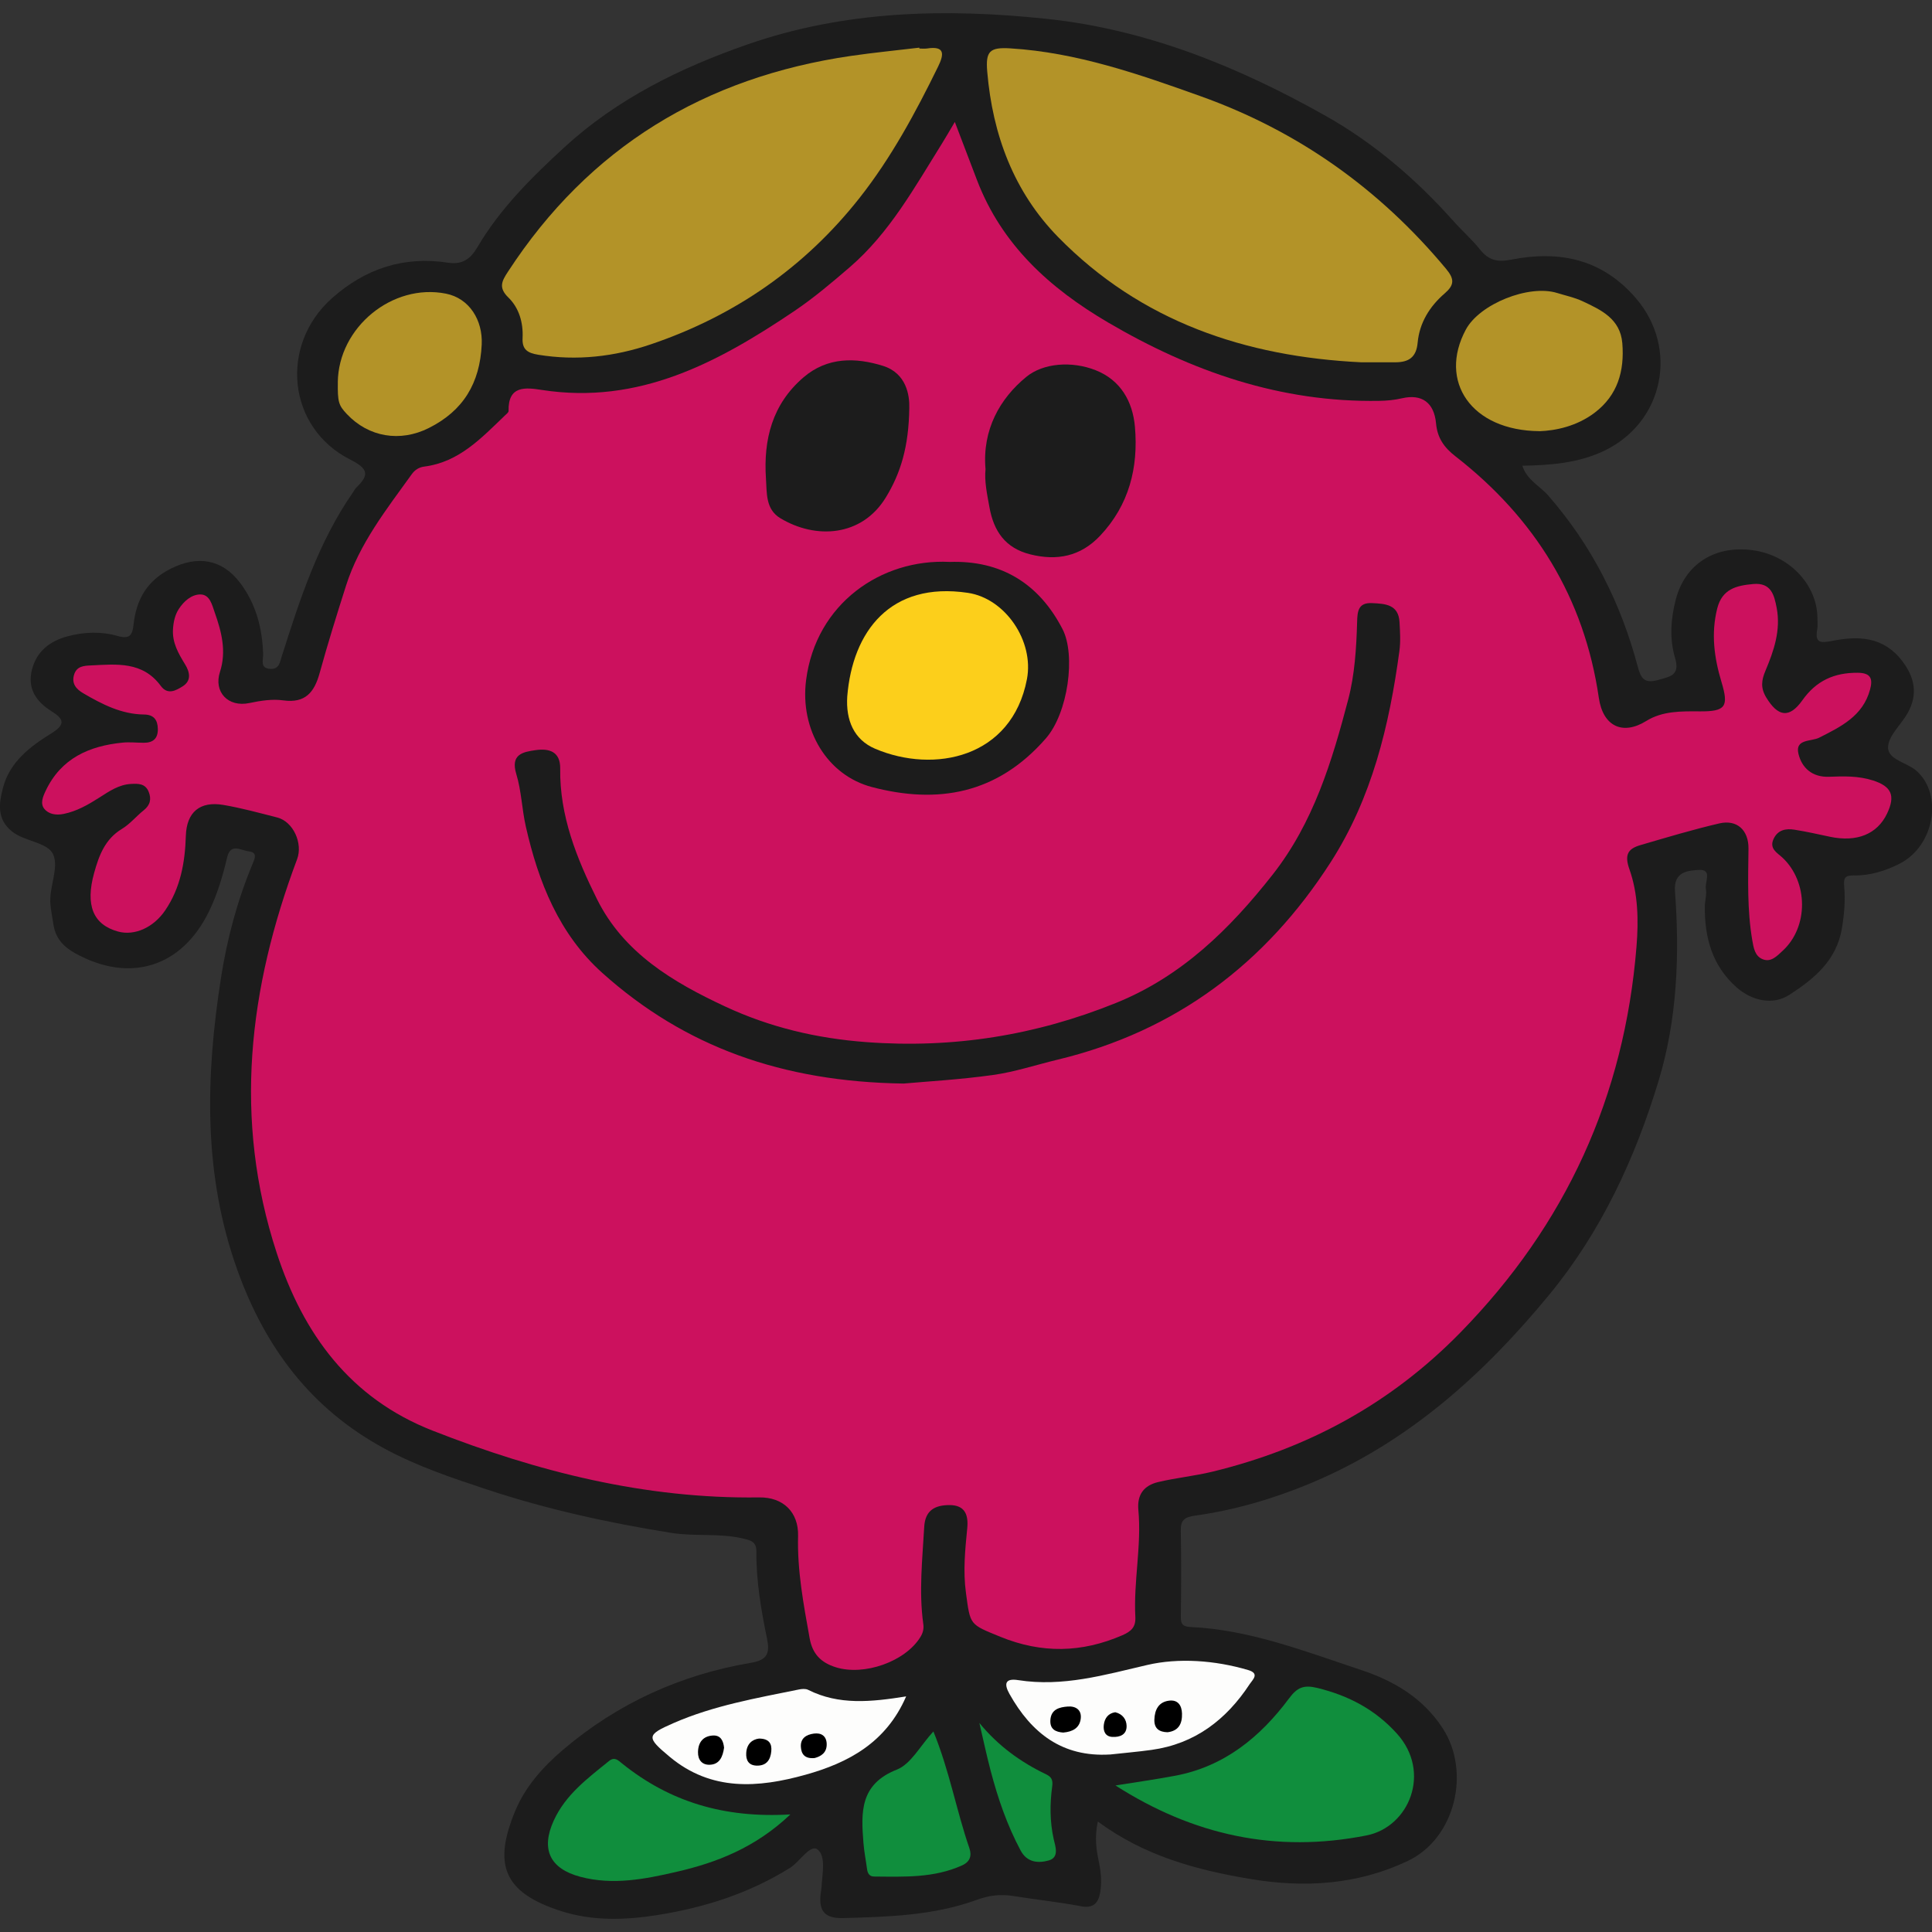 <?xml version="1.0" encoding="UTF-8"?>
<svg id="Layer_1" data-name="Layer 1" xmlns="http://www.w3.org/2000/svg" viewBox="0 0 512 512">
  <rect x="0" y="0" width="512" height="512" fill="#333333" stroke="none"/>
  <defs>
    <style>
      .cls-1 {
        fill: #1c1c1c;
      }

      .cls-2 {
        fill: #cc115e;
      }

      .cls-3 {
        fill: #fdfdfc;
      }

      .cls-4 {
        fill: #b39328;
      }

      .cls-5 {
        fill: #108e3d;
      }

      .cls-6 {
        fill: #fccf1b;
      }
    </style>
  </defs>
  <g id="nF70PR">
    <g>
      <path class="cls-1" d="M290.93,482.75c-.92,4.27-.37,7.57.32,10.86.56,2.68.77,5.41.28,8.07-.47,2.54-1.74,4.12-4.95,3.51-5.97-1.13-12.03-1.77-18.04-2.73-3.36-.54-6.34-.2-9.69,1.02-11.41,4.17-23.5,4.5-35.47,4.83-5.18.14-6.58-2.25-5.79-7.16.05-.33.1-.67.12-1.01.2-3.51,1.24-8.32-1.08-10.03-1.94-1.43-4.67,3.27-7.27,4.89-10.75,6.72-22.58,10.51-35.03,12.49-8.6,1.37-17.26,1.65-25.62-1.03-15.34-4.91-18.08-12.38-12.14-26.61,2.66-6.37,7.28-11.58,12.6-16.11,14.51-12.35,31.23-19.95,49.94-23.1,4.29-.72,4.94-2.58,4.16-6.39-1.57-7.61-2.88-15.29-2.82-23.1.02-2.6-1.49-2.93-3.43-3.4-6.31-1.53-12.77-.5-19.17-1.53-16.55-2.65-32.92-6.23-48.74-11.47-9.15-3.03-18.42-6.11-27.12-10.81-19.55-10.56-31.64-26.73-39.03-47.22-9.18-25.48-8.48-51.44-4.39-77.6,1.62-10.35,4.32-20.45,8.36-30.16.57-1.38,1.43-3.05-.99-3.34-2.03-.24-4.84-2.29-5.73,1.55-1.16,4.94-2.59,9.79-4.82,14.36-7.24,14.88-21.07,19.09-35.5,11.07-3.25-1.81-5.22-4.11-5.75-7.73-.24-1.67-.58-3.32-.76-4.99-.51-4.6,2.31-9.73.74-13.39-1.42-3.32-7.53-3.4-10.97-6.17-4.04-3.27-3.43-7.47-2.35-11.56,1.81-6.89,7.22-10.95,12.83-14.42,3.82-2.37,3.29-3.82.04-5.85-4.08-2.54-6.47-6.01-5.2-11.02,1.25-4.92,4.8-7.61,9.51-8.86,4.33-1.15,8.85-1.31,13.07-.1,3.4.97,4.04-.21,4.35-3.02.73-6.61,3.55-11.61,9.87-14.79,7.03-3.54,13.54-2.61,18.37,3.77,4.22,5.59,5.9,12.04,6.1,18.97.04,1.45-.92,3.67,1.91,3.82,2.37.13,2.52-1.75,3.03-3.35,4.81-15.13,9.69-30.23,18.88-43.45.29-.42.51-.9.87-1.25,3.56-3.39,3.09-5.05-1.61-7.42-16.67-8.41-18.87-30.33-4.79-42.81,8.84-7.83,19-11.15,30.67-9.37,3.81.58,5.96-.93,7.8-4.07,6.02-10.24,14.39-18.53,23.03-26.47,14.04-12.9,30.79-21.12,48.64-27.32,25.82-8.97,52.4-9.58,79.19-6.76,26.63,2.81,50.98,12.76,74.03,25.76,12.83,7.23,24.03,16.88,33.89,27.95,2.25,2.53,4.83,4.77,6.93,7.41,2.25,2.82,4.53,3.43,8.21,2.71,12.7-2.5,24.05-.29,33.08,10.17,11.46,13.27,7.46,32.99-8.51,40.54-6.75,3.18-13.95,3.75-21.55,3.89,1.19,3.76,4.63,5.36,6.84,7.88,11.58,13.25,19.25,28.46,23.74,45.34.82,3.07,1.7,4.59,5.36,3.57,3.3-.92,5.9-1.24,4.53-5.86-1.51-5.09-1.14-10.4.22-15.56,2.44-9.24,10.16-14.23,20.07-13.02,9.76,1.19,17.34,8.99,17.44,17.95.01,1.02.12,2.05-.05,3.04-.62,3.5.66,3.75,3.86,3.1,6.94-1.39,13.62-1.23,18.61,5.25,3.44,4.46,4.24,9.01,1.47,13.9-1.75,3.08-5.14,6.02-5.17,9.05-.04,3.31,5.05,3.99,7.59,6.27,7.03,6.33,4.65,19.9-4.52,24.55-3.8,1.93-7.87,3.2-12.16,3.12-2.4-.04-2.73.75-2.54,2.93.33,3.69.02,7.36-.6,11.08-1.43,8.57-7.38,13.38-13.93,17.63-4.25,2.76-9.8,1.73-14.03-2.02-6.44-5.71-8.46-13.21-8.37-21.48.02-1.52.55-3.09.28-4.54-.34-1.81,1.8-5.29-1.85-5.06-2.84.18-6.74.35-6.34,5.67,1.26,16.96.59,33.94-4.36,50.28-6.23,20.56-15.23,39.95-29,56.67-17.45,21.19-37.51,39.21-63.29,49.95-9.87,4.11-20.04,7.08-30.6,8.56-2.77.39-3.77,1.2-3.72,3.99.14,7.61.12,15.23.01,22.84-.03,2.03.68,2.58,2.6,2.67,15.75.74,30.3,6.46,45,11.33,8.66,2.87,16.45,7.3,21.8,15.51,7.49,11.5,3.38,29.18-9.27,35.17-13.2,6.25-27.11,7.19-41.57,4.79-14.46-2.4-28.26-6.15-40.53-15.24Z"/>
      <path class="cls-2" d="M253.02,32.27c2.23,5.85,4.06,10.68,5.91,15.5,6.57,17.15,19.31,28.65,34.69,37.67,22.2,13.03,45.79,21.25,71.9,20.79,2.03-.04,4-.21,6.01-.68,5.26-1.22,8.53,1.12,9.04,6.67.35,3.85,2.14,6.37,5.12,8.69,21.03,16.36,34.15,37.47,38.02,64.04,1.09,7.52,6.31,10,12.54,6.13,4.36-2.71,9.32-2.59,14.24-2.56,6.84.04,7.7-1.24,5.71-7.82-1.92-6.38-2.79-12.79-1.12-19.44,1.31-5.2,5.1-6.09,9.54-6.49,4.78-.43,5.57,2.95,6.22,6.34,1.12,5.89-.74,11.35-2.98,16.65-1.06,2.5-1.32,4.55.2,7.06,3.1,5.12,6.12,5.65,9.58.77,3.68-5.2,8.45-7.35,14.69-7.3,3.58.03,4,1.71,3.25,4.47-1.9,7-7.7,9.81-13.5,12.74-2.08,1.05-6.42.28-5.48,4.23.88,3.73,3.63,6.3,8.16,6.12,3.86-.16,7.74-.25,11.55.96,4.95,1.58,6.07,4.01,3.77,8.82-2.6,5.44-8.01,7.62-15.11,6.12-3.12-.66-6.24-1.37-9.4-1.87-2.29-.37-4.43.02-5.56,2.46-1.2,2.59.99,3.66,2.38,4.96,6.84,6.42,6.92,18.34.05,24.65-1.47,1.35-3.07,3.14-5.28,2.27-2.08-.82-2.43-2.97-2.79-5.06-1.37-8.06-1.1-16.16-1-24.27.05-4.88-3.03-7.77-7.73-6.68-7.05,1.64-13.99,3.73-20.94,5.76-3.28.96-4.25,2.54-2.89,6.38,2.32,6.54,2.44,13.6,1.88,20.51-3.2,39.71-18.68,73.65-46.67,102.27-18.47,18.88-40.39,30.72-65.72,36.88-4.73,1.15-9.63,1.62-14.37,2.75-3.7.88-5.64,3.24-5.25,7.42.88,9.48-1.31,18.9-.8,28.37.14,2.68-1.16,3.81-3.43,4.8-10.76,4.67-21.38,4.89-32.35.41-8.21-3.35-7.94-3.03-9.11-11.62-.79-5.82-.22-11.43.34-17.13.35-3.58-.61-6.14-4.68-6.15-3.78,0-6.47,1.3-6.72,5.77-.48,8.6-1.45,17.19-.24,25.81.17,1.2-.09,2.28-.76,3.37-4.02,6.56-14.95,10.38-22.44,8.03-3.99-1.25-6.19-3.58-6.93-7.71-1.61-8.97-3.3-17.9-3.06-27.08.16-6.25-3.89-10.31-10.29-10.22-30.18.42-58.8-6.79-86.62-17.72-21.78-8.55-34.2-25.51-41.26-47.08-11.61-35.48-7.42-70.14,5.41-104.34,1.56-4.15-.98-9.95-5.28-11.05-4.73-1.21-9.47-2.51-14.28-3.33-6.22-1.05-9.73,1.92-9.93,8.21-.21,7.05-1.42,13.77-5.46,19.72-3.11,4.59-8.15,6.83-12.53,5.62-6.57-1.82-8.7-6.94-6.3-15.56,1.27-4.58,2.87-8.94,7.36-11.64,2.14-1.29,3.79-3.35,5.77-4.93,1.72-1.37,2.1-2.98,1.3-4.93-.89-2.16-2.72-2.16-4.68-2.05-3.21.18-5.73,1.92-8.28,3.55-3.01,1.92-6.05,3.69-9.59,4.4-1.94.39-3.94.11-5.12-1.39-1.09-1.39-.36-3.17.39-4.75,4.08-8.61,11.51-11.88,20.38-12.76,1.84-.18,3.72.03,5.58.04,2.45.02,3.81-1.08,3.76-3.67-.05-2.43-1.09-3.79-3.67-3.82-5.97-.07-11.07-2.7-16.06-5.61-1.9-1.11-3.19-2.57-2.46-4.96.69-2.25,2.58-2.35,4.49-2.44,6.79-.33,13.68-1.11,18.48,5.43,1.82,2.48,4.04,1.22,5.83.09,2.38-1.51,1.83-3.81.61-5.8-1.78-2.91-3.45-5.76-3.2-9.4.13-1.93.54-3.74,1.54-5.28,1.32-2.03,3.34-3.84,5.69-3.85,2.55,0,3.13,2.8,3.82,4.76,1.81,5.11,3.17,10.29,1.39,15.78-1.71,5.26,2.12,9.44,7.8,8.24,3.04-.64,6.06-1.11,9.04-.7,5.79.79,8.18-2.17,9.57-7.21,2.15-7.78,4.55-15.5,7-23.19,3.55-11.16,10.72-20.22,17.42-29.54.82-1.14,1.9-1.85,3.36-2.03,9.23-1.19,15.15-7.62,21.37-13.57.36-.35.94-.78.93-1.16-.15-6.8,4.47-6.25,8.84-5.57,25.72,3.98,46.65-7.28,66.84-20.88,5.19-3.5,9.96-7.54,14.71-11.63,10.6-9.13,17.2-21.18,24.45-32.77.98-1.56,1.89-3.16,3.4-5.71Z"/>
      <path class="cls-4" d="M360.68,96.01c-30.68-1.5-58.32-10.79-80.26-33.18-11.78-12.03-17.37-27.16-18.79-43.81-.47-5.46.64-6.54,6.15-6.2,17.55,1.08,33.93,6.79,50.32,12.65,25.98,9.28,47.51,24.63,65.12,45.77,2.32,2.78,2.17,4.33-.4,6.55-3.95,3.41-6.65,7.77-7.13,13.03-.35,3.92-2.42,5.18-5.88,5.19-3.04.01-6.09,0-9.13,0Z"/>
      <path class="cls-4" d="M243.63,12.86c.68,0,1.37.09,2.03-.01,4.84-.75,4.52,1.58,2.95,4.79-5.96,12.17-12.39,24.11-20.79,34.77-14.5,18.4-33.05,31.27-55.25,38.81-9.74,3.31-19.69,4.46-29.93,2.79-2.8-.46-4.31-1.34-4.15-4.44.2-4.04-.93-7.97-3.76-10.72-2.7-2.62-1.74-4.36-.12-6.84,21.53-33.05,52.19-51.56,90.93-57.2,6-.87,12.05-1.46,18.08-2.18,0,.08.02.16.03.24Z"/>
      <path class="cls-5" d="M295.59,473.17c5.28-.85,10.58-1.59,15.84-2.58,13.03-2.44,22.56-10.26,30.21-20.53,2.16-2.9,3.88-3.61,7.46-2.74,8.31,2.03,15.37,5.75,21.12,12.13,9.2,10.21,3.25,24.72-8.09,26.96-24.06,4.76-45.94-.08-66.53-13.25Z"/>
      <path class="cls-4" d="M407.99,114.26c-18.15-.13-26.88-13.26-19.52-26.93,3.65-6.78,16.67-12.01,24.18-9.69,2.26.7,4.62,1.19,6.73,2.18,4.92,2.31,10.01,4.64,10.55,11.13.6,7.34-1.22,13.8-7.34,18.43-4.77,3.61-10.36,4.74-14.6,4.89Z"/>
      <path class="cls-5" d="M209.46,480.84c-9.31,8.83-19.54,12.77-30.2,15.22-8.28,1.91-16.8,3.61-25.46,1.31-8.05-2.14-10.53-7.25-7.06-14.88,3.14-6.9,9.01-11.23,14.65-15.8,1.49-1.21,2.4-.21,3.48.66,12.6,10.14,27.04,14.54,44.59,13.49Z"/>
      <path class="cls-4" d="M89.52,101.3c.17-14.57,14.49-26.3,28.66-23.48,6.23,1.24,9.78,7.05,9.48,13.47-.48,10.24-4.87,17.56-14.02,22.14-7.6,3.81-15.94,2.44-21.73-3.71-2.19-2.32-2.45-3.23-2.38-8.43Z"/>
      <path class="cls-3" d="M240.14,449.56c-5.32,12.28-15.34,17.6-26.65,20.76-12.55,3.5-24.99,4.46-36.04-4.77-6.18-5.16-6.19-5.75,1.03-8.91,10.61-4.64,21.95-6.61,33.19-8.9.8-.16,1.8-.26,2.48.08,8.17,4.11,16.7,3.23,26,1.74Z"/>
      <path class="cls-3" d="M294.1,464.96c-12.58.74-20.76-5.66-26.58-16.05-1.54-2.74-1.09-4.2,2.31-3.66,11.83,1.85,22.79-1.36,34.22-4.02,8.24-1.92,17.91-1.26,26.73,1.35,3.12.92,1.18,2.55.41,3.71-6.21,9.46-14.54,15.86-26.02,17.45-3.67.51-7.38.82-11.07,1.23Z"/>
      <path class="cls-5" d="M247.36,458.85c4.27,10.45,6.09,20.95,9.54,30.95.69,2.01.15,3.61-1.95,4.55-7.47,3.38-15.41,3.01-23.31,2.95-1.21,0-1.71-.83-1.86-1.96-.31-2.33-.78-4.65-.96-6.99-.64-8.04-.98-15.51,8.84-19.38,3.77-1.49,6.22-6.34,9.7-10.12Z"/>
      <path class="cls-5" d="M259.56,456.62c4.99,6.08,10.92,10.35,17.68,13.6,1.29.62,1.85,1.37,1.61,3.15-.64,4.65-.65,9.33.39,14.02.4,1.82,1.59,4.83-1.32,5.65-2.71.76-5.71.6-7.43-2.61-3.59-6.71-6.04-13.85-7.96-21.17-1.1-4.18-1.99-8.42-2.98-12.63Z"/>
      <path class="cls-1" d="M239.37,287.15c-32.1-.47-57.92-9.76-79.7-29.27-11.52-10.32-16.98-24.12-20.32-38.84-1.04-4.59-1.16-9.42-2.52-13.89-1.6-5.24,1.7-5.88,5.13-6.36,3.54-.5,6.56.35,6.5,4.89-.17,12.51,4.37,23.79,9.77,34.64,7.09,14.25,20.14,21.97,33.9,28.39,11.82,5.51,24.21,8.47,37.45,9.46,23.06,1.73,44.98-1.8,66.22-10.4,17.29-7,30.04-19.46,41.42-33.93,10.88-13.83,15.78-30.1,20.08-46.49,1.7-6.45,2.16-13.59,2.35-20.49.08-2.8.25-5.2,3.93-5.03,3.49.16,7.05.32,7.31,5.06.14,2.53.31,5.11-.03,7.61-2.67,19.77-7.29,38.99-18.22,56-17.24,26.85-41.06,44.8-72.36,52.32-5.72,1.38-11.37,3.26-17.17,4.07-8.84,1.23-17.79,1.73-23.75,2.27Z"/>
      <path class="cls-1" d="M251.62,148.92c13.6-.48,23.7,5.66,29.97,17.82,3.53,6.85,1.48,22.18-4.43,28.95-12.89,14.78-28.69,17.47-46.12,12.88-11.8-3.11-19.12-15.14-17.41-28.37,2.61-20.22,19.86-32.17,37.99-31.29Z"/>
      <path class="cls-1" d="M261.17,124.28c-.89-10.39,3.82-18.66,10.78-24.38,4.52-3.72,12.1-4.28,18.4-1.79,6.6,2.6,9.83,8.26,10.42,15.01.94,10.81-1.55,20.75-9.27,28.9-5.15,5.43-11.36,6.67-18.48,4.89-6.61-1.66-9.67-6.13-10.81-12.5-.63-3.49-1.37-6.94-1.03-10.12Z"/>
      <path class="cls-1" d="M240.97,108.1c-.13,10.3-2.3,17.34-6.24,23.77-6.35,10.36-18.52,11.12-27.92,5.47-3.96-2.38-3.56-6.69-3.82-10.45-.7-10.39,1.65-19.77,9.95-26.89,6.37-5.46,13.87-5.28,21.04-3.05,6.32,1.97,7.08,7.96,6.99,11.14Z"/>
      <path d="M191.89,463.12c-.34,2.49-1.24,4.55-3.95,4.56-1.89,0-3-1.29-2.96-3.36.05-2.62,1.36-4.22,3.91-4.39,2.13-.14,2.81,1.46,2.99,3.2Z"/>
      <path d="M201.2,460.74c2.7.03,3.38,1.44,3.2,3.36-.21,2.24-1.24,3.85-3.81,3.81-2.21-.03-2.94-1.45-2.83-3.35.13-2.37,1.54-3.61,3.44-3.83Z"/>
      <path d="M215.88,465.9c-2.75.26-3.54-1.2-3.64-2.98-.13-2.25,1.41-3.23,3.44-3.5,1.99-.27,3.31.65,3.4,2.66.11,2.46-1.61,3.41-3.2,3.82Z"/>
      <path d="M309.41,459.06c-2.17-.05-3.56-.95-3.49-3.33.08-2.63,1.12-4.7,3.92-5.04,2.28-.28,3.34,1.22,3.4,3.41.08,2.68-.87,4.61-3.83,4.96Z"/>
      <path d="M281.79,459.15c-2.07-.15-3.58-.89-3.43-3.31.18-2.87,2.39-3.42,4.59-3.59,2.09-.16,3.72.85,3.46,3.18-.29,2.55-2.23,3.51-4.61,3.71Z"/>
      <path d="M295.55,453.76c1.99.48,2.97,1.93,3.01,3.62.05,2.35-1.8,3.03-3.79,2.92-1.9-.11-2.45-1.59-2.25-3.2.22-1.77,1.18-3.06,3.03-3.34Z"/>
      <path class="cls-6" d="M224.53,184.59c1.39-17.24,11.41-30.55,31.97-27.48,9.94,1.48,17.58,12.8,15.65,22.88-3.99,20.86-24.58,25.09-40.24,18.43-5.7-2.43-7.77-7.68-7.38-13.82Z"/>
    </g>
  </g>
</svg>